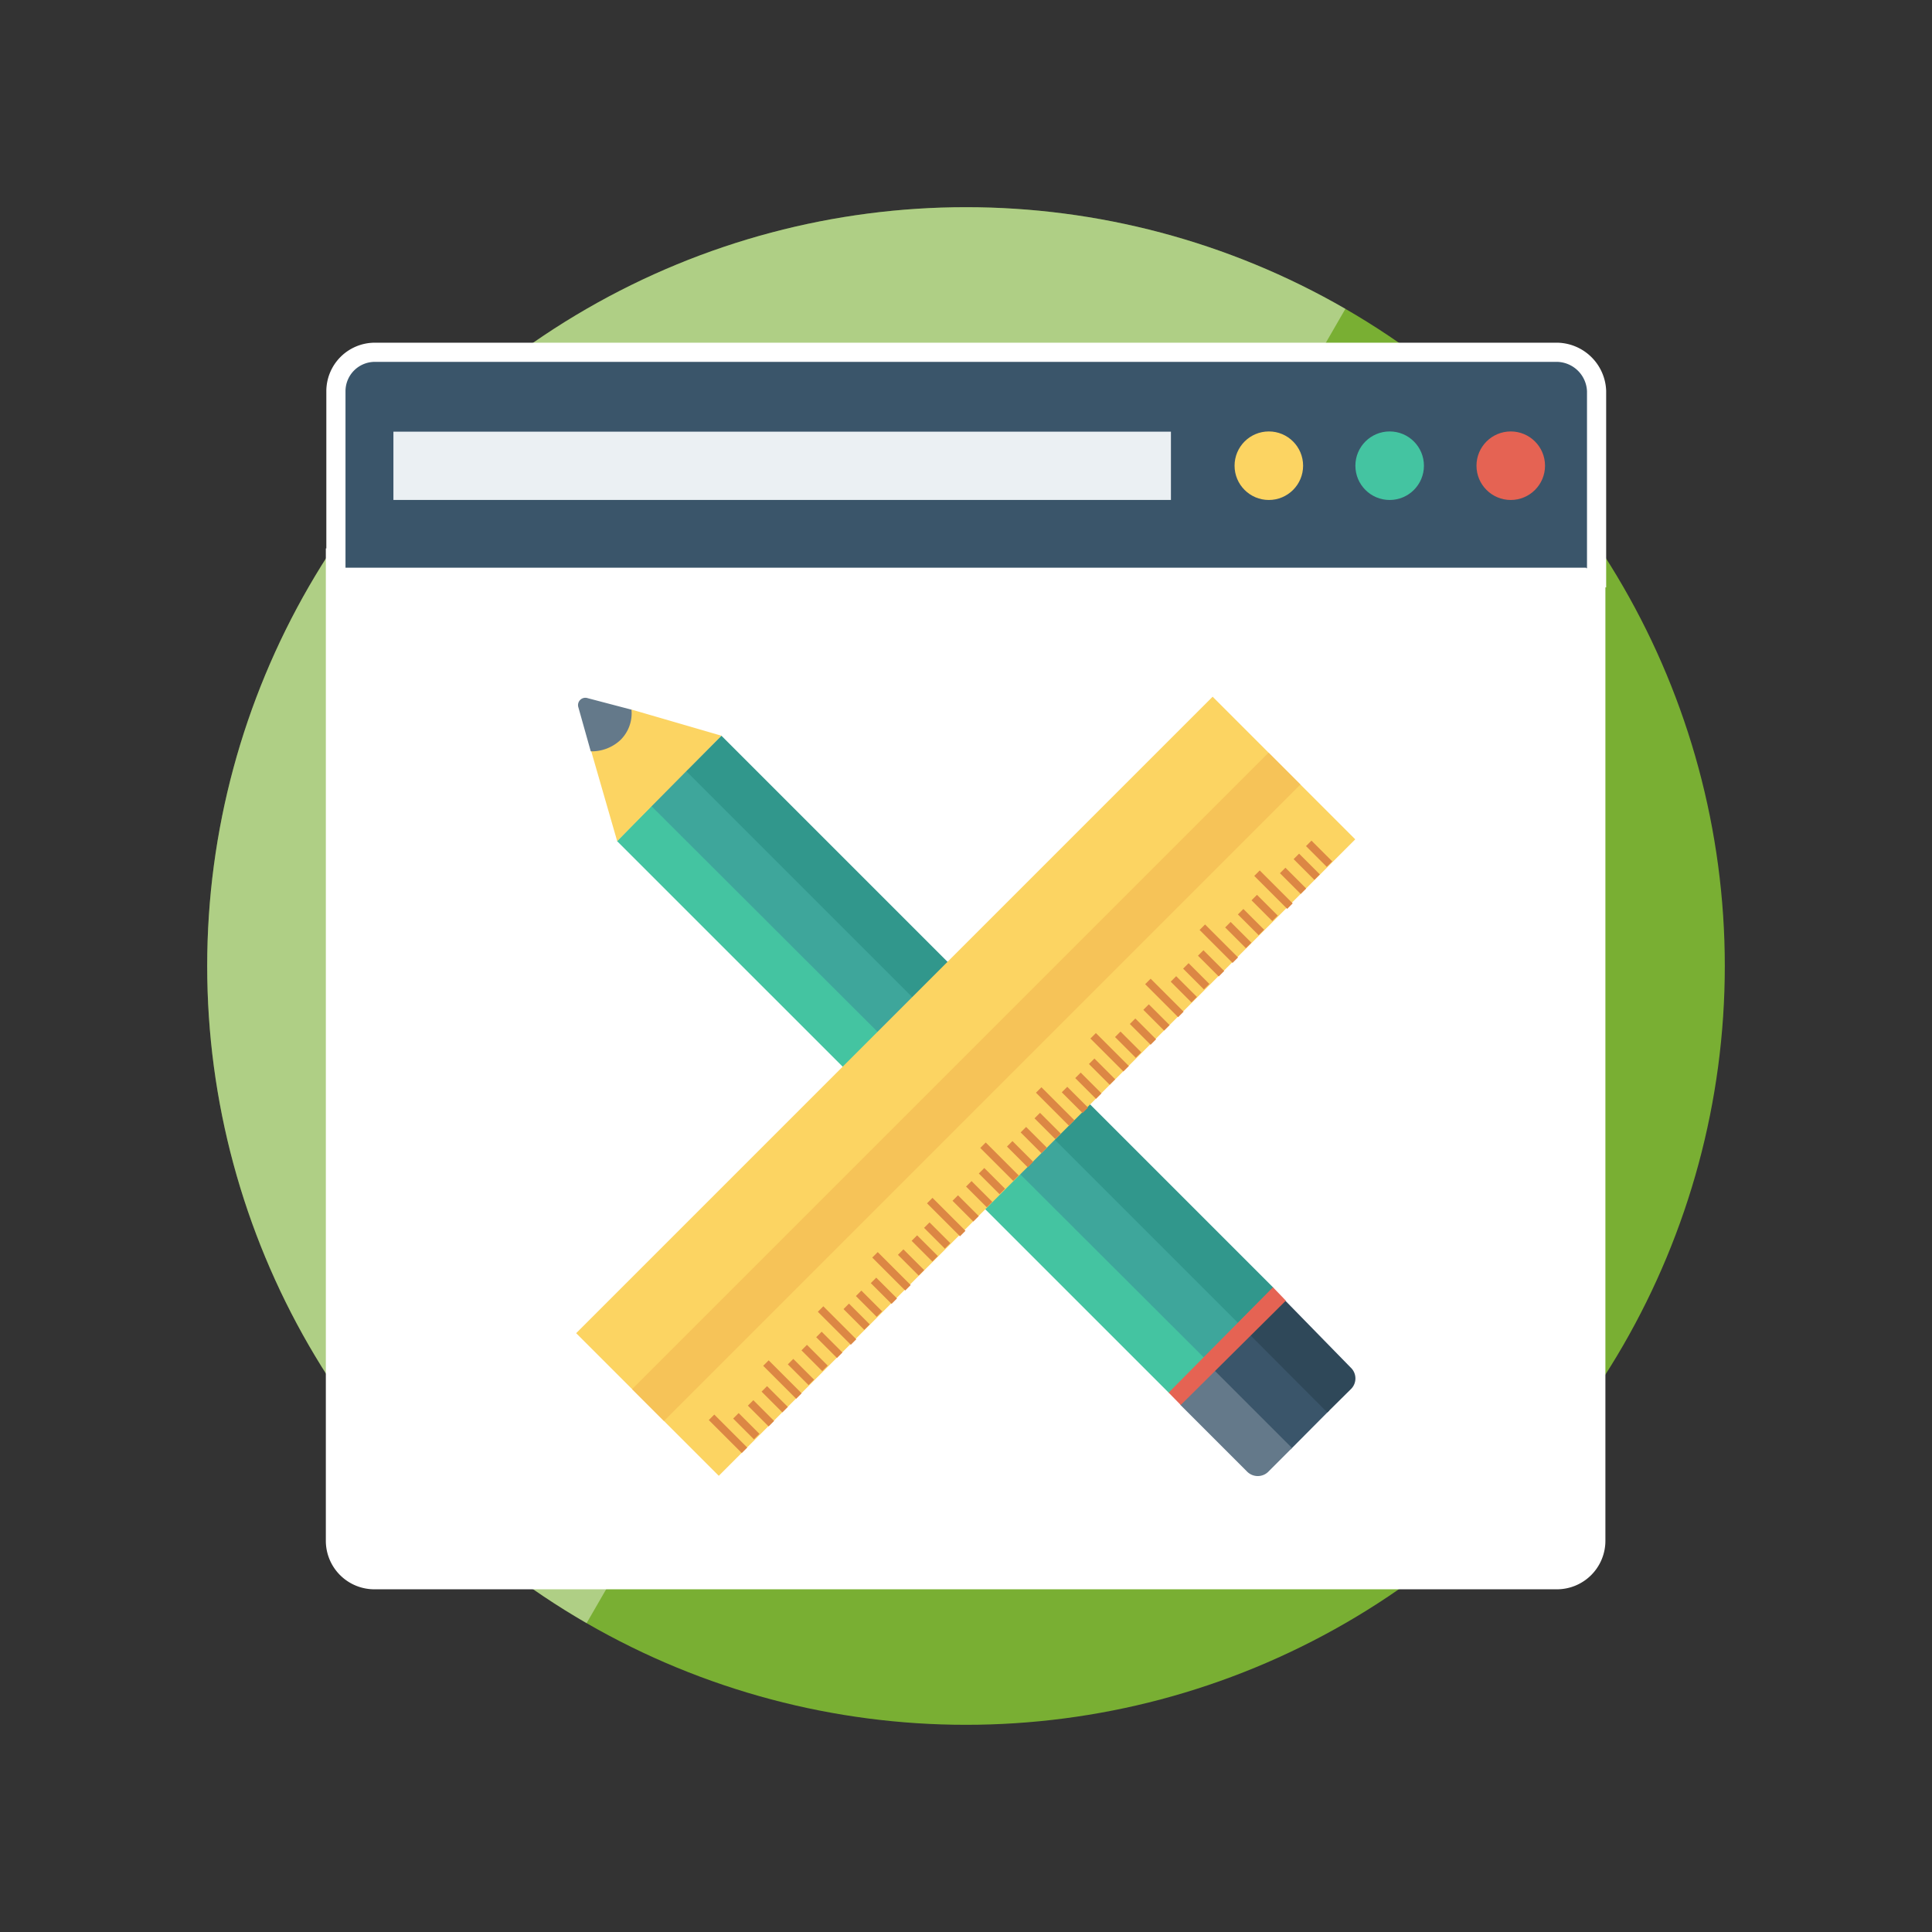 <svg xmlns="http://www.w3.org/2000/svg" xmlns:xlink="http://www.w3.org/1999/xlink" viewBox="0 0 504 504"><rect x="0" y="0" width="504" height="504" fill="#333333" stroke="none"/><defs><style>.a{fill:none;}.b{isolation:isolate;}.c{fill:#79af33;}.d{opacity:0.4;mix-blend-mode:overlay;}.e{clip-path:url(#a);}.f,.g{fill:#fff;}.g{stroke:#fff;stroke-miterlimit:10;stroke-width:10px;}.h{fill:#3a556a;}.i{fill:#ebf0f3;}.j{fill:#fcd462;}.k{fill:#44c4a1;}.l{fill:#e56353;}.m{fill:#3ea69b;}.n{fill:#31978c;}.o{fill:#64798a;}.p{fill:#2f4859;}.q{fill:#f6c358;}.r{fill:#dc8744;}</style><clipPath id="a"><circle class="a" cx="252" cy="252" r="197.95"/></clipPath></defs><title>a3-image</title><g class="b"><circle class="c" cx="252" cy="252" r="197.95"/><g class="d"><g class="e"><polygon class="f" points="415.3 -30.85 88.7 534.85 -30.85 88.7 415.3 -30.85"/></g></g><path class="g" d="M414,102.06a8,8,0,0,0-7.73-7.66H97.8a7.66,7.66,0,0,0-7.67,7.66v46H90V401.94a7.66,7.66,0,0,0,7.66,7.66H406.14a7.66,7.66,0,0,0,7.66-7.66V148.23h.2Z"/><path class="h" d="M406.27,94.4H97.8a7.66,7.66,0,0,0-7.67,7.66v46.17H414V102.06A8,8,0,0,0,406.27,94.4Z"/><rect class="i" x="102.63" y="112.61" width="202.83" height="17.81"/><circle class="j" cx="331" cy="121.49" r="8.94"/><circle class="k" cx="362.52" cy="121.49" r="8.94"/><circle class="l" cx="394.11" cy="121.49" r="8.94"/><path class="f" d="M413.8,148.1V401.94a7.66,7.66,0,0,1-7.66,7.66H97.66A7.66,7.66,0,0,1,90,401.94V148.1Z"/><polygon class="m" points="168.97 210.26 178.98 200.18 323.94 345.08 314.13 355.23 168.97 210.26"/><polygon class="k" points="160.97 219.41 169.91 210.26 314.13 354.22 304.93 363.36 160.97 219.41"/><polygon class="n" points="178.98 201.13 188.19 191.92 332.21 335.94 323 345.15 178.98 201.13"/><polygon class="h" points="316.42 357.71 326.63 347.63 346.79 367.93 336.71 378.08 316.42 357.71"/><path class="o" d="M331,383.79l6.05-6.05-20.23-20.23-8.94,8.94,17.41,17.41A3.92,3.92,0,0,0,331,383.79Z"/><path class="p" d="M346.26,368.47l6.11-6.05a3.89,3.89,0,0,0,0-5.65l-17.14-17.54-9.14,9Z"/><path class="j" d="M188.19,191.92l-23.59-6.86a11.32,11.32,0,0,1-2.82,7.66,9.21,9.21,0,0,1-7.67,2.83L161,219.41Z"/><path class="o" d="M161.84,193.06a9.77,9.77,0,0,0,2.89-7.93l-11.42-3a1.91,1.91,0,0,0-2.42,2.42L154.11,196A11,11,0,0,0,161.84,193.06Z"/><rect class="j" x="134.51" y="257.06" width="234.81" height="52.62" transform="translate(-126.58 261.13) rotate(-45)"/><rect class="q" x="134.66" y="277.64" width="234.81" height="11.76" transform="translate(-126.65 261.28) rotate(-45)"/><rect class="r" x="343.11" y="218.89" width="2.02" height="7.66" transform="translate(-56.7 308.56) rotate(-45)"/><rect class="r" x="339.88" y="222.29" width="2.02" height="7.66" transform="translate(-60.05 307.27) rotate(-45)"/><rect class="r" x="336.31" y="225.96" width="2.02" height="7.66" transform="translate(-63.69 305.82) rotate(-45)"/><rect class="r" x="331.2" y="226.01" width="2.02" height="12.16" transform="translate(-66.81 302.88) rotate(-45)"/><rect class="r" x="328.89" y="233.02" width="2.02" height="7.66" transform="translate(-70.85 302.65) rotate(-45)"/><rect class="r" x="325.34" y="236.71" width="2.02" height="7.66" transform="translate(-74.5 301.22) rotate(-45)"/><rect class="r" x="322.02" y="240.11" width="2.02" height="7.66" transform="translate(-77.88 299.86) rotate(-45)"/><rect class="r" x="316.94" y="240.1" width="2.02" height="12.16" transform="translate(-80.95 296.93) rotate(-45)"/><rect class="r" x="314.93" y="247.48" width="2.02" height="7.66" transform="translate(-85.17 297.01) rotate(-45)"/><rect class="r" x="311.05" y="250.86" width="2.02" height="7.66" transform="translate(-88.69 295.25) rotate(-45)"/><rect class="r" x="307.82" y="254.26" width="2.02" height="7.66" transform="translate(-92.05 293.96) rotate(-45)"/><rect class="r" x="302.75" y="254.25" width="2.02" height="12.16" transform="translate(-95.12 291.04) rotate(-45)"/><rect class="r" x="300.68" y="261.59" width="2.02" height="7.66" transform="translate(-99.32 291.07) rotate(-45)"/><rect class="r" x="297.16" y="265.29" width="2.02" height="7.66" transform="translate(-102.97 289.66) rotate(-45)"/><rect class="r" x="293.29" y="268.7" width="2.02" height="7.66" transform="translate(-106.51 287.92) rotate(-45)"/><rect class="r" x="288.46" y="268.42" width="2.02" height="12.16" transform="translate(-109.32 285.09) rotate(-45)"/><rect class="r" x="286.48" y="275.73" width="2.02" height="7.66" transform="translate(-113.47 285.17) rotate(-45)"/><rect class="r" x="282.91" y="279.4" width="2.02" height="7.66" transform="translate(-117.12 283.72) rotate(-45)"/><rect class="r" x="279.4" y="283.11" width="2.02" height="7.66" transform="translate(-120.77 282.32) rotate(-45)"/><rect class="r" x="274.26" y="282.56" width="2.02" height="12.16" transform="translate(-123.48 279.19) rotate(-45)"/><rect class="r" x="272.29" y="289.9" width="2.02" height="7.66" transform="translate(-127.65 279.28) rotate(-45)"/><rect class="r" x="268.66" y="293.58" width="2.02" height="7.66" transform="translate(-131.31 277.79) rotate(-45)"/><rect class="r" x="265.1" y="297.26" width="2.02" height="7.66" transform="translate(-134.96 276.36) rotate(-45)"/><rect class="r" x="259.73" y="296.98" width="2.02" height="12.16" transform="translate(-137.93 273.13) rotate(-45)"/><rect class="r" x="257.76" y="304.3" width="2.02" height="7.66" transform="translate(-142.09 273.22) rotate(-45)"/><rect class="r" x="254.43" y="307.7" width="2.02" height="7.66" transform="translate(-145.47 271.87) rotate(-45)"/><rect class="r" x="250.9" y="311.41" width="2.02" height="7.66" transform="translate(-149.13 270.46) rotate(-45)"/><rect class="r" x="245.84" y="311.42" width="2.02" height="12.16" transform="translate(-152.21 267.54) rotate(-45)"/><rect class="r" x="243.47" y="318.48" width="2.02" height="7.66" transform="translate(-156.3 267.27) rotate(-45)"/><rect class="r" x="240.23" y="321.86" width="2.02" height="7.66" transform="translate(-159.64 265.97) rotate(-45)"/><rect class="r" x="236.66" y="325.51" width="2.02" height="7.66" transform="translate(-163.27 264.52) rotate(-45)"/><rect class="r" x="231.55" y="325.57" width="2.02" height="12.16" transform="translate(-166.4 261.58) rotate(-45)"/><rect class="r" x="229.57" y="332.89" width="2.02" height="7.66" transform="translate(-170.56 261.67) rotate(-45)"/><rect class="r" x="225.69" y="336.27" width="2.02" height="7.66" transform="translate(-174.09 259.91) rotate(-45)"/><rect class="r" x="222.46" y="339.67" width="2.02" height="7.66" transform="translate(-177.44 258.62) rotate(-45)"/><rect class="r" x="217.35" y="339.71" width="2.02" height="12.16" transform="translate(-180.55 255.68) rotate(-45)"/><rect class="r" x="215.33" y="347" width="2.02" height="7.66" transform="translate(-184.71 255.73) rotate(-45)"/><rect class="r" x="211.49" y="350.42" width="2.02" height="7.66" transform="translate(-188.25 254.02) rotate(-45)"/><rect class="r" x="207.93" y="354.09" width="2.02" height="7.66" transform="translate(-191.89 252.57) rotate(-45)"/><rect class="r" x="203.1" y="353.81" width="2.02" height="12.16" transform="translate(-194.7 249.73) rotate(-45)"/><rect class="r" x="201.08" y="361.2" width="2.02" height="7.66" transform="translate(-198.92 249.81) rotate(-45)"/><rect class="r" x="197.51" y="364.86" width="2.02" height="7.66" transform="translate(-202.56 248.36) rotate(-45)"/><rect class="r" x="193.68" y="368.22" width="2.02" height="7.66" transform="translate(-206.06 246.64) rotate(-45)"/><rect class="r" x="188.91" y="367.96" width="2.02" height="12.16" transform="translate(-208.86 243.84) rotate(-45)"/><polygon class="l" points="304.86 363.29 332.08 335.81 335.44 339.3 308.02 366.52 304.86 363.29"/></g></svg>
